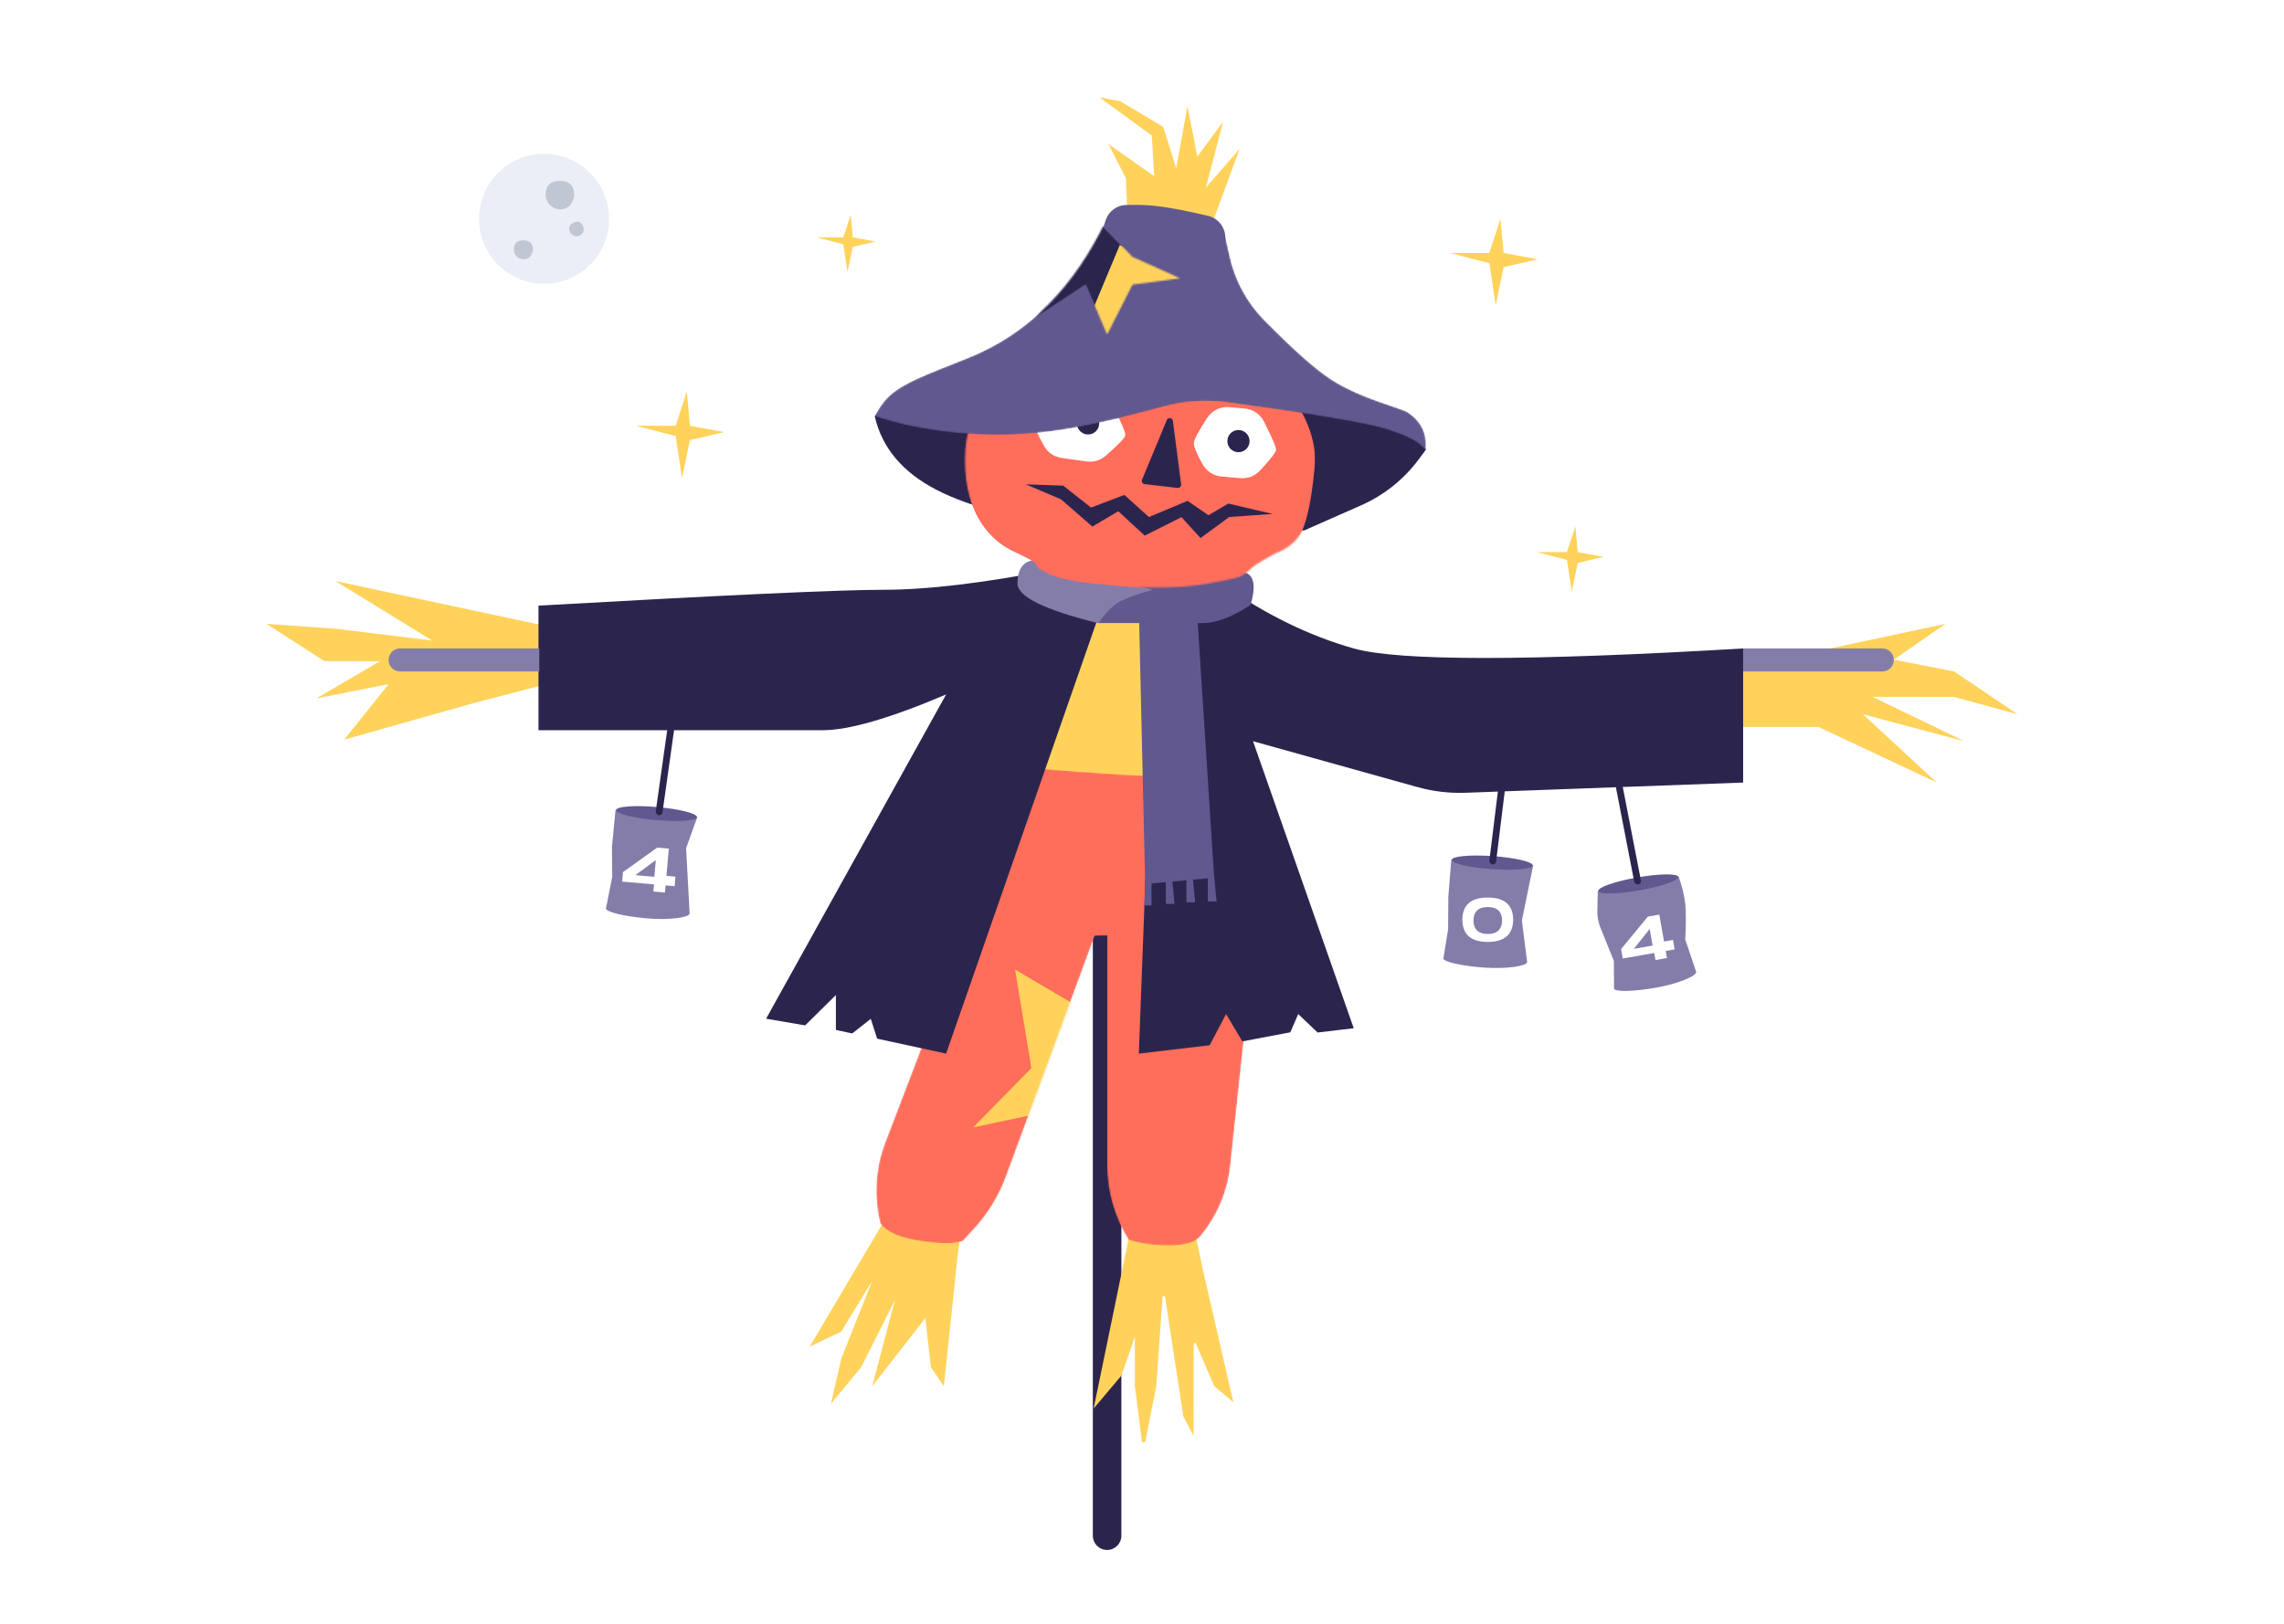 <svg xmlns="http://www.w3.org/2000/svg" width="1440" height="1024" fill="none" viewBox="0 0 1440 1024"><rect width="1440" height="1024" fill="#fff"/><path fill="#2B254E" d="M707 368.427C707 363.456 702.971 359.427 698 359.427C693.029 359.427 689 363.456 689 368.427V968.427C689 973.397 693.029 977.427 698 977.427C702.971 977.427 707 973.397 707 968.427V368.427Z"/><path fill="#FFD25B" fill-rule="evenodd" d="M352 396.426L344.5 431.426L298.5 443.426L217 466.426L245 431.426L199.5 440.426L239.5 417L204.5 416.926L168 393.426L211.5 396.5C252.167 401.451 272.5 403.926 272.5 403.926C272.5 403.926 252.167 391.426 211.5 366.426L352 396.426ZM1086 423.426L1226.5 393.426C1204.83 408.475 1194 416 1194 416C1194 416 1206.67 418.475 1232 423.426L1272 450.426L1232 439.5L1180.5 439.426L1238.5 467.426L1174.5 450.426L1221 493.426L1146.5 458.426H1093.5L1086 423.426ZM711.016 140.406L709.828 112.378L698.83 90.82L727.742 111.156L726.152 85.467L693.106 61.371L706.331 63.894L733.406 80.024L741.53 106.216L748.676 66.869L754.877 98.772L771.061 76.856L760.293 118.302L781.5 93.926L763 144.426L711.016 140.406ZM583.338 726.243L609.716 743.825L603.906 790.662L595.051 874.17L586.911 862.214L583.411 831.214L549.911 874.214L564.248 819.86L542.911 862.214L523.911 885.214L530.411 856.714C543.411 824.048 549.911 807.714 549.911 807.714C549.911 807.714 543.411 818.381 530.411 839.714L510.476 849.24L583.338 726.243ZM718.348 748.252L749.013 756.288L758.768 802.465L777.583 884.306L765.5 874L753.74 846.615L752.592 847.48L752.5 905.5L746 893L734.5 817.5H733L729 874L722 909.5H720L715.5 874V843L707 867.5L689.5 888.27L718.348 748.252Z" clip-rule="evenodd"/><path fill="#FFD25B" fill-rule="evenodd" d="M698 359L645.5 493.5H773L735.5 369L698 359Z" clip-rule="evenodd"/><mask id="mask0" width="238" height="303" x="552" y="483" mask-type="alpha" maskUnits="userSpaceOnUse"><path fill="#fff" d="M579.5 664.427L558.072 720.468C551.841 736.762 550.769 754.577 555 771.5C558.667 776.834 566.833 780.5 579.5 782.5C592.167 784.5 601.352 784.552 607.055 782.654L614.019 775.108C622.919 765.464 629.834 754.162 634.369 741.847L690.217 590.194L698 590V735.168C698 751.715 702.704 767.92 711.564 781.895C718.855 784.298 727.333 785.5 737 785.5C746.667 785.5 753.167 783.667 756.5 780C767.252 767.293 773.945 751.652 775.714 735.101L790 601.427L773 493.5C762.778 490.834 750.278 489.5 735.5 489.5C720.722 489.5 690.722 487.642 645.5 483.927L579.5 664.427Z"/></mask><g mask="url(#mask0)"><path fill="#FF6D5B" d="M579.5 664.427L558.072 720.468C551.841 736.762 550.769 754.577 555 771.5C558.667 776.834 566.833 780.5 579.5 782.5C592.167 784.5 601.352 784.552 607.055 782.654L614.019 775.108C622.919 765.464 629.834 754.162 634.369 741.847L690.217 590.194L698 590V735.168C698 751.715 702.704 767.92 711.564 781.895C718.855 784.298 727.333 785.5 737 785.5C746.667 785.5 753.167 783.667 756.5 780C767.252 767.293 773.945 751.652 775.714 735.101L790 601.427L773 493.5C762.778 490.834 750.278 489.5 735.5 489.5C720.722 489.5 690.722 487.642 645.5 483.927L579.5 664.427Z"/><path fill="#FFD25B" fill-rule="evenodd" d="M648.666 703.518L613.5 711L650.236 673.559L639.973 611.436L677.374 633.424L648.666 703.518Z" clip-rule="evenodd"/></g><path fill="#2B254E" fill-rule="evenodd" d="M770 367.927C797.333 387.26 825.167 400.927 853.5 408.927C881.833 416.927 963.667 416.927 1099 408.927V493.5L924.059 499.929C913.748 500.307 903.441 499.088 893.504 496.315L790 467.427L853.5 648.427L830.708 651.118L818.5 639.5L813.5 651L783.249 656.722L773 639.5L762.658 659.153L718 664.427L729 371.927L770 367.927ZM662.5 359.427L700.5 365.927L596.5 664.427L553 655L549 642.5L537.31 651.715L527 649.5V627.5L507.615 646.626L483 642.427L596.5 437.927C561.167 452.976 535.167 460.5 518.5 460.5C501.833 460.5 442.167 460.5 339.5 460.5V421V381.927C457.167 375.26 529.667 371.927 557 371.927C584.333 371.927 619.5 367.76 662.5 359.427Z" clip-rule="evenodd"/><path fill="#847DAA" fill-rule="evenodd" d="M1099 408.927H1186.75C1190.75 408.927 1194 412.173 1194 416.177C1194 420.181 1190.75 423.427 1186.75 423.427H1099V408.927ZM252.25 408.927H340V423.427H252.25C248.246 423.427 245 420.181 245 416.177C245 412.173 248.246 408.927 252.25 408.927Z" clip-rule="evenodd"/><path fill="#60588E" fill-rule="evenodd" d="M755.145 392.926L765.432 552.443L765.5 552.426L767 568.5L761.5 568.426V553.867L752.162 554.726L753.5 569H748V555.109L739.18 555.92L740.5 570H735V556.304L726 557.132V571H721.5L721.986 556.899L718.229 392.926C704.773 392.926 693.197 392.926 692.5 392.926C691 392.926 672 355.926 742 361.426C766.571 363.357 778.71 357.832 786 361.426C790.861 363.822 791.694 370.489 788.5 381.426C776.834 389.093 766.834 392.926 758.5 392.926C757.583 392.926 756.453 392.926 755.145 392.926Z" clip-rule="evenodd"/><path fill="#2B254E" fill-rule="evenodd" d="M551.5 262.5C556.014 282.356 569.014 297.831 590.5 308.927C611.986 320.022 644.986 328.522 689.5 334.427L822.316 334.492L845.361 324.316L858.157 318.665C872.544 312.312 885.039 302.338 894.424 289.717L899 283.562C898.18 279.021 885.347 271.667 860.5 261.5C835.653 251.334 803.291 240.528 763.414 229.084C747.42 218.279 723.711 215.69 692.286 221.317C663.976 226.386 620.392 226.346 568 247.5C564.157 249.052 558.657 254.052 551.5 262.5Z" clip-rule="evenodd"/><path fill="#847DAA" fill-rule="evenodd" d="M650.5 353.427C644.5 354.76 641.5 359.593 641.5 367.927C641.5 376.26 658.5 384.618 692.5 393C696.724 386.843 700.891 382.51 705 380C709.109 377.49 716.442 374.799 727 371.927L650.5 353.427Z" clip-rule="evenodd"/><mask id="mask1" width="222" height="175" x="608" y="196" mask-type="alpha" maskUnits="userSpaceOnUse"><path fill="#fff" d="M718.862 370.412C741.226 370.412 750.278 370.992 778.734 364.578C786.102 362.917 787.177 358.648 793.373 355.106C797.321 352.848 802.351 349.637 805.727 348.277C829.127 338.849 829.403 308.624 829.403 283.314C829.403 247.035 786.658 213.836 756.077 201.161C738.883 194.034 741.125 199.593 718.862 199.593C703.473 199.593 714.884 193.704 701.537 198.849C661.235 214.386 613.307 244.321 609.009 279.965C605.864 306.049 614.155 343.274 644.564 355.161C646.372 355.868 654.48 358.535 658.172 360.266C661.701 361.921 662.573 364.969 664.269 365.658C680.38 372.203 698.34 370.412 718.862 370.412Z"/></mask><g mask="url(#mask1)"><path fill="#FF6D5B" d="M709.798 369.933C732.039 372.271 740.981 373.794 769.952 370.39C777.453 369.508 778.968 365.375 785.501 362.499C789.663 360.667 795.001 357.999 798.501 356.999C822.757 350.069 826.191 320.038 828.837 294.867C832.629 258.786 793.588 221.301 764.501 205.499C748.145 196.614 749.794 202.377 727.653 200.05C712.348 198.441 724.313 193.777 710.501 197.499C668.795 208.739 618.001 233.499 610.001 268.499C604.146 294.111 608.501 331.999 637.501 346.999C639.225 347.891 647.01 351.392 650.501 353.499C653.838 355.514 654.385 358.637 656.001 359.499C671.339 367.692 689.388 367.788 709.798 369.933Z"/></g><path fill="#fff" fill-rule="evenodd" d="M676.488 245.379L690.16 247.3C695.046 247.987 699.281 251.032 701.488 255.444C707.058 266.58 709.731 272.946 709.507 274.543C709.283 276.137 705.119 280.453 697.015 287.491C693.739 290.337 689.39 291.624 685.092 291.02L669.249 288.794C664.615 288.142 660.551 285.366 658.259 281.287C653.978 273.668 651.994 268.743 652.307 266.513C652.625 264.257 656.099 259.023 662.73 250.81C666.042 246.707 671.266 244.645 676.488 245.379ZM774.969 256.762L784.806 257.622C789.984 258.075 794.558 261.176 796.896 265.818C802.116 276.182 804.658 282.152 804.52 283.725C804.384 285.286 800.982 289.651 794.316 296.819C791.166 300.206 786.631 301.95 782.024 301.547L770.036 300.498C765.086 300.065 760.671 297.208 758.248 292.87C754.371 285.928 752.527 281.372 752.717 279.202C752.911 276.985 755.708 271.748 761.109 263.493C764.135 258.866 769.461 256.28 774.969 256.762Z" clip-rule="evenodd"/><path fill="#2B254E" fill-rule="evenodd" d="M686 274C682.134 274 679 270.866 679 267C679 263.134 682.134 260 686 260C689.866 260 693 263.134 693 267C693 270.866 689.866 274 686 274ZM780.819 285.182C776.953 285.182 773.819 282.048 773.819 278.182C773.819 274.316 776.953 271.182 780.819 271.182C784.685 271.182 787.819 274.316 787.819 278.182C787.819 282.048 784.685 285.182 780.819 285.182ZM735.634 264.909C735.908 264.248 736.514 263.784 737.223 263.692C738.319 263.549 739.322 264.322 739.464 265.417L744.67 305.462C744.691 305.624 744.692 305.787 744.674 305.949C744.547 307.046 743.555 307.833 742.458 307.707L721.634 305.304C721.45 305.283 721.269 305.236 721.097 305.164C720.077 304.741 719.593 303.571 720.016 302.551L735.634 264.909ZM646.74 305.422L670.357 306.276L687.864 320.089L708.858 312.105L724.369 326.057L748.715 315.834L761.882 324.937L774.397 317.546L802.423 324.107L774.99 326.026L756.873 339.322L744.923 326.123L721.68 337.773L705.066 322.395L688.701 332.06L668.955 314.895L646.74 305.422Z" clip-rule="evenodd"/><path fill="#60588E" fill-rule="evenodd" d="M696.439 142.026L693.5 174.926L771 184.426L772.496 150.395C772.791 143.683 768.276 137.708 761.739 136.158C748.107 132.926 737.396 130.869 729.606 129.988C723.395 129.285 716.832 129.049 709.918 129.28C702.851 129.515 697.069 134.983 696.439 142.026Z" clip-rule="evenodd"/><mask id="mask2" width="348" height="148" x="551" y="137" mask-type="alpha" maskUnits="userSpaceOnUse"><path fill="#fff" d="M698 137.5C677.667 180.833 648.667 210.142 611 225.427C586.128 235.519 568.433 241.352 559.196 251.133C556.268 254.234 553.703 258.023 551.5 262.5C560.318 265.273 566.818 267.107 571 268C622.5 279 660.832 272.913 684 268.5C695.06 266.393 711.84 262.311 734.341 256.251C747.215 252.785 760.652 251.927 773.861 253.73C828.924 261.242 862.637 266.999 875 271C888.82 275.473 896.714 279.948 898.683 284.427C900.162 274.069 896.464 265.93 887.589 260.011C883.265 257.128 858.04 251.439 839.5 239.427C829.397 232.88 815.282 220.379 797.156 201.924C786.357 190.929 778.833 177.144 775.426 162.113L772 147L698 137.5Z"/></mask><g mask="url(#mask2)"><path fill="#60588E" d="M698 137.5C677.667 180.833 648.667 210.142 611 225.427C586.128 235.519 568.433 241.352 559.196 251.133C556.268 254.234 553.703 258.023 551.5 262.5C560.318 265.273 566.818 267.107 571 268C622.5 279 660.832 272.913 684 268.5C695.06 266.393 711.84 262.311 734.341 256.251C747.215 252.785 760.652 251.927 773.861 253.73C828.924 261.242 862.637 266.999 875 271C888.82 275.473 896.714 279.948 898.683 284.427C900.162 274.069 896.464 265.93 887.589 260.011C883.265 257.128 858.04 251.439 839.5 239.427C829.397 232.88 815.282 220.379 797.156 201.924C786.357 190.929 778.833 177.144 775.426 162.113L772 147L698 137.5Z"/><mask id="mask3" width="92" height="70" x="652" y="141" mask-type="alpha" maskUnits="userSpaceOnUse"><path fill="#fff" d="M652.5 200.5L684.5 179.5L698 211L714 179.5L744 175.5L714 162L693.5 141L652.5 200.5Z"/></mask><g mask="url(#mask3)"><path fill="#2B254E" d="M652.5 200.5L684.5 179.5L698 211L714 179.5L744 175.5L714 162L693.5 141L652.5 200.5Z"/><path fill="#FFD25B" fill-rule="evenodd" d="M706 154.5L684.5 206L698 218.5L758.5 176L706 154.5Z" clip-rule="evenodd"/></g></g><path fill="#EBEEF6" d="M343 179C365.644 179 384 160.644 384 138C384 115.356 365.644 97 343 97C320.356 97 302 115.356 302 138C302 160.644 320.356 179 343 179Z"/><path fill="#FFD25B" fill-rule="evenodd" d="M433 247L426 268.5C409.333 268.5 401 268.5 401 268.5C401 268.5 409.333 270.667 426 275C428.667 292.667 430 301.5 430 301.5C430 301.5 431.667 293.5 435 277.5L456.5 272.5L435 268.5L433 247Z" clip-rule="evenodd"/><path fill="#FFD25B" fill-rule="evenodd" d="M946 138L939 159.5C922.333 159.5 914 159.5 914 159.5C914 159.5 922.333 161.667 939 166C941.667 183.667 943 192.5 943 192.5C943 192.5 944.667 184.5 948 168.5L969.5 163.5L948 159.5L946 138Z" clip-rule="evenodd"/><path fill="#FFD25B" fill-rule="evenodd" d="M993.216 332L987.919 348.174C975.306 348.174 969 348.174 969 348.174C969 348.174 975.306 349.804 987.919 353.064C989.937 366.355 990.946 373 990.946 373C990.946 373 992.207 366.982 994.73 354.945L1011 351.183L994.73 348.174L993.216 332Z" clip-rule="evenodd"/><path fill="#FFD25B" fill-rule="evenodd" d="M536.333 135.5L531.667 149.702C520.556 149.702 515 149.702 515 149.702C515 149.702 520.556 151.133 531.667 153.995C533.444 165.665 534.333 171.5 534.333 171.5C534.333 171.5 535.444 166.216 537.667 155.647L552 152.344L537.667 149.702L536.333 135.5Z" clip-rule="evenodd"/><path fill="#847DAA" fill-rule="evenodd" d="M434.713 576.083C434.716 576.119 434.716 576.155 434.713 576.191C434.514 578.459 422.586 580.432 407.91 579.146C393.235 577.859 381.802 575.044 382.001 572.775C382.011 572.655 382.054 572.539 382.128 572.427L386 553L385.814 534.194L388.102 510.633L439.681 515.093L432.567 534.901L434.792 576.088L434.713 576.083ZM1069.33 612.916C1069.34 612.949 1069.35 612.984 1069.35 613.02C1069.75 615.262 1058.74 620.255 1044.23 622.811C1029.72 625.367 1017.95 625.606 1017.55 623.364C1017.53 623.232 1017.55 623.095 1017.6 622.953L1017.5 605.999L1009.07 585.123C1007.7 581.742 1007.04 578.12 1007.11 574.475L1007.36 561.759L1058.34 552.718C1060.6 559.336 1061.99 565.097 1062.5 570C1063.01 574.902 1063.01 582.402 1062.5 592.499L1069.4 612.9L1069.33 612.916ZM962.75 606.66C962.753 606.696 962.754 606.732 962.751 606.768C962.592 609.04 950.7 611.22 936.004 610.19C921.308 609.16 909.828 606.544 909.987 604.273C909.995 604.156 910.034 604.043 910.102 603.932L913 585.999L913.127 565.631L915.003 542.033L966.652 545.593L959.5 580.499L962.828 606.664L962.75 606.66Z" clip-rule="evenodd"/><path fill="#60588E" fill-rule="evenodd" d="M413.549 517.151C399.493 515.919 388.259 513.082 388.458 510.813C388.656 508.545 400.21 507.705 414.266 508.937C428.321 510.169 439.555 513.006 439.357 515.275C439.158 517.543 427.604 518.383 413.549 517.151ZM1033.63 561.47C1019.73 563.917 1008.15 564.084 1007.75 561.842C1007.36 559.599 1018.3 555.797 1032.2 553.349C1046.09 550.901 1057.68 550.735 1058.07 552.977C1058.47 555.22 1047.53 559.022 1033.63 561.47ZM940.56 548.107C926.485 547.12 915.203 544.479 915.362 542.208C915.521 539.936 927.059 538.894 941.133 539.881C955.208 540.867 966.49 543.509 966.331 545.78C966.172 548.052 954.634 549.093 940.56 548.107Z" clip-rule="evenodd"/><path fill="#fff" d="M425.864 552.832L425.337 558.848L419.648 558.351L419.253 562.863L411.937 562.223L412.332 557.711L392.255 555.954L392.781 549.938L414.361 534.518L421.677 535.158L420.174 552.335L425.864 552.832ZM400.624 551.881L412.534 552.923L413.457 542.368L400.624 551.881ZM1054.76 592.747L1055.81 598.695L1050.18 599.686L1050.97 604.147L1043.74 605.422L1042.95 600.962L1023.11 604.461L1022.06 598.514L1038.91 578.034L1046.14 576.759L1049.14 593.739L1054.76 592.747ZM1030.13 598.361L1041.91 596.285L1040.07 585.851L1030.13 598.361ZM938 594C927.151 594 922 589.022 922 579.961C922 570.938 927.151 566 938 566C948.81 566 954 570.977 954 579.961C954 588.983 948.81 594 938 594ZM938 589C944.183 589 947 585.787 947 580.459C947 575.172 944.183 572 938 572C931.818 572 929 575.131 929 580.459C929 585.827 931.818 589 938 589Z"/><path fill="#2B254E" fill-rule="evenodd" d="M422.954 444.113L427.165 444.994L417.667 512.37C417.512 513.471 416.494 514.238 415.393 514.083C415.349 514.077 415.305 514.069 415.262 514.06C414.077 513.812 413.287 512.688 413.456 511.489L422.954 444.113ZM947.34 475.003L951.565 475.811L943.245 543.342C943.109 544.446 942.104 545.23 941 545.094C940.956 545.089 940.913 545.082 940.869 545.073C939.68 544.846 938.871 543.736 939.019 542.535L947.34 475.003ZM1017.34 489.055L1021.61 488.517L1034.57 555.314C1034.78 556.406 1034.07 557.462 1032.97 557.674C1032.93 557.682 1032.89 557.689 1032.84 557.695C1031.64 557.846 1030.53 557.04 1030.3 555.852L1017.34 489.055Z" clip-rule="evenodd"/><path fill="#C1C6D3" fill-rule="evenodd" d="M330 163.5C331.918 163.5 333.402 162.925 334.5 161.5C335.3 160.463 336 158.78 336 157.5C336 155.887 335.707 154.138 334.5 153C333.434 151.995 331.554 151.5 330 151.5C328.417 151.5 326.572 151.963 325.5 153C324.327 154.134 324 155.913 324 157.5C324 160.538 326.686 163.5 330 163.5Z" clip-rule="evenodd"/><path fill="#C1C6D3" fill-rule="evenodd" d="M353 132C355.876 132 358.102 131.137 359.75 129C360.95 127.444 362 124.92 362 123C362 120.58 361.56 117.957 359.75 116.25C358.152 114.742 355.331 114 353 114C350.626 114 347.858 114.695 346.25 116.25C344.491 117.951 344 120.62 344 123C344 127.556 348.029 132 353 132Z" clip-rule="evenodd"/><path fill="#C1C6D3" fill-rule="evenodd" d="M365.884 148.316C367.104 147.554 367.819 146.598 367.952 145.256C368.048 144.278 367.825 142.929 367.316 142.115C366.675 141.089 365.793 140.094 364.573 139.849C363.496 139.634 362.103 140.066 361.115 140.684C360.108 141.313 359.119 142.341 358.849 143.426C358.554 144.614 359.053 145.875 359.683 146.885C360.891 148.817 363.777 149.633 365.884 148.316Z" clip-rule="evenodd"/></svg>